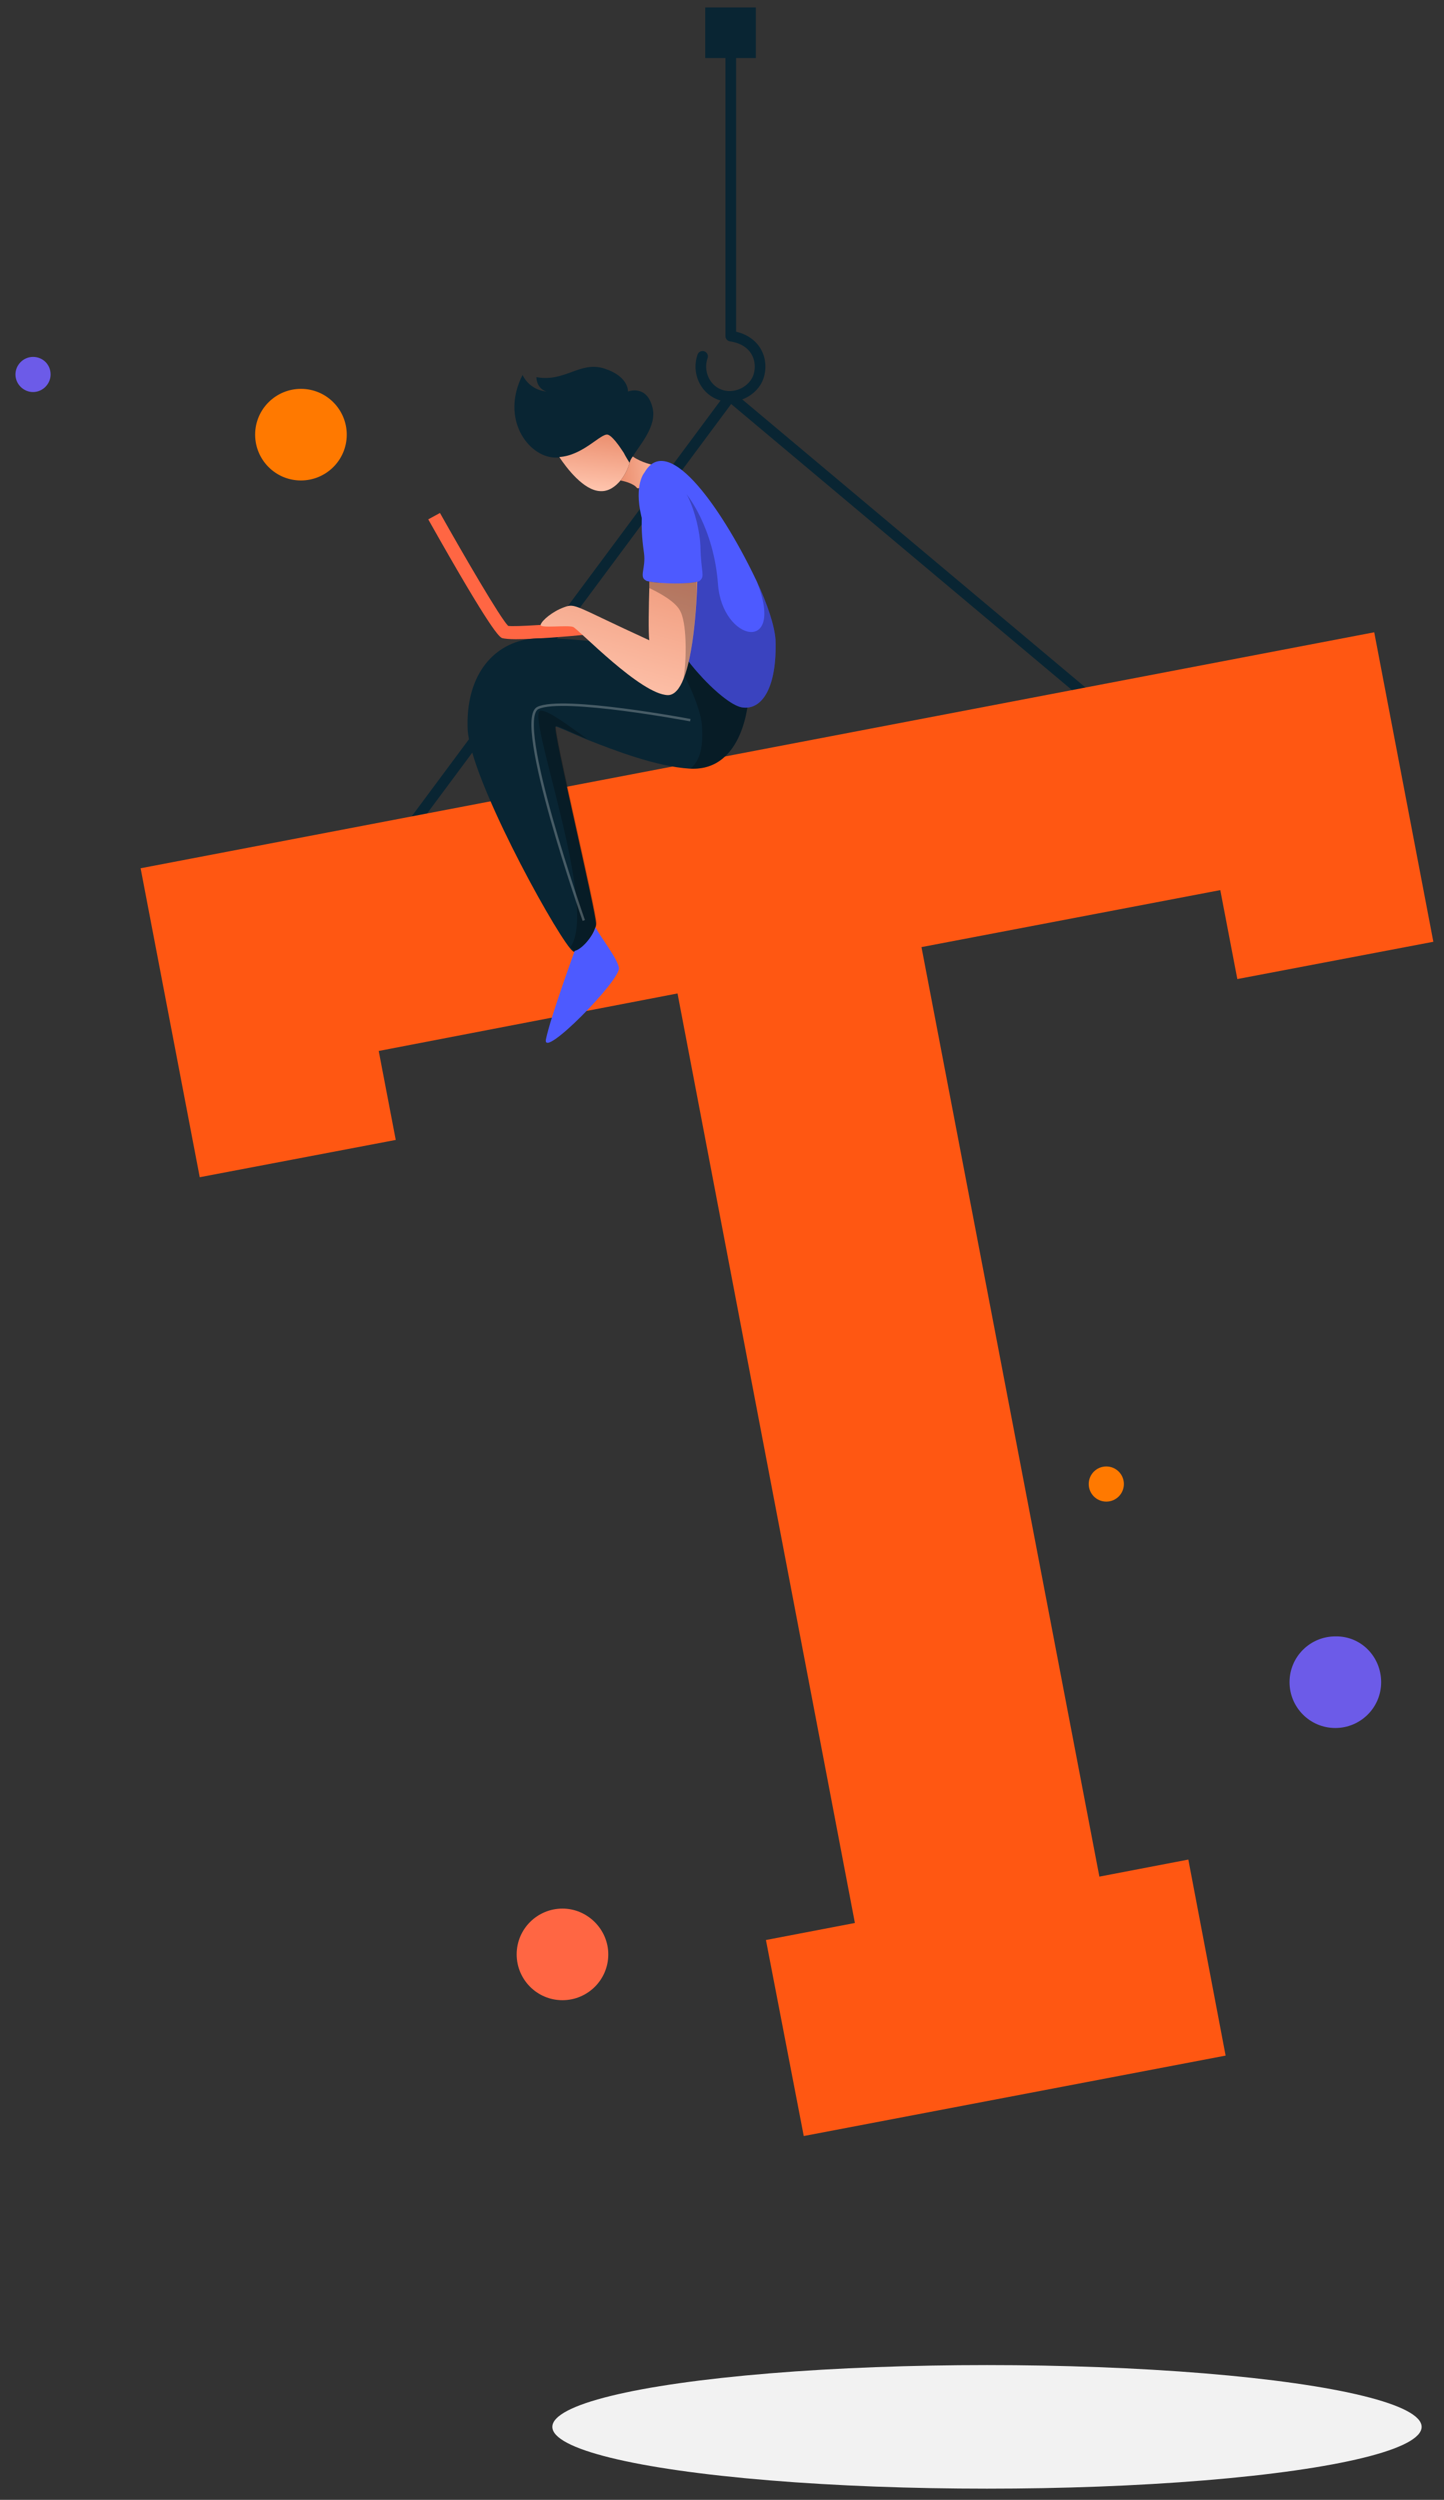 <?xml version="1.0" encoding="utf-8"?>
<!-- Generator: Adobe Illustrator 22.0.1, SVG Export Plug-In . SVG Version: 6.00 Build 0)  -->
<svg version="1.1" id="OBJECTS" xmlns="http://www.w3.org/2000/svg" xmlns:xlink="http://www.w3.org/1999/xlink" x="0px" y="0px"
	 viewBox="0 0 271.1 469.3" style="enable-background:new 0 0 271.1 469.3;" xml:space="preserve">
<rect x="0" y="0" width="271.1" height="469.3" fill="#333333" stroke="none"/>
<style type="text/css">
	.st0{fill:none;stroke:#092533;stroke-width:2;stroke-miterlimit:10;}
	.st1{fill:#FF5712;}
	.st2{fill:#FF7900;}
	.st3{fill:#6C5BE8;}
	.st4{fill:#FF6643;}
	.st5{fill:#98C4F9;}
	.st6{fill:#092533;}
	.st7{opacity:0.25;}
	.st8{fill:url(#SVGID_1_);}
	.st9{fill:url(#SVGID_2_);}
	.st10{fill:#4D5AFF;}
	.st11{fill:url(#SVGID_3_);}
	.st12{opacity:0.25;fill:none;stroke:#FFFFFF;stroke-width:0.46;stroke-miterlimit:10;}
	.st13{fill:#F2F2F2;}
	.st14{fill:none;stroke:#092533;stroke-width:2;stroke-linecap:round;stroke-linejoin:round;stroke-miterlimit:10;}
</style>
<g>
	<g>
		<line class="st0" x1="204.9" y1="131.3" x2="137.1" y2="74.4"/>
		<line class="st0" x1="137.1" y1="74.4" x2="76.2" y2="156.4"/>
	</g>
	<polygon class="st1" points="26.4,163 37.5,221 74.3,214 71.1,197.3 127.2,186.5 160.5,361 143.8,364.2 150.9,401 230.1,385.9 
		223.1,349.1 206.4,352.3 173,177.8 229.1,167.1 232.3,183.8 269.1,176.8 258,118.7 	"/>
	<path class="st2" d="M65.1,81.6c0,4.8-3.9,8.6-8.6,8.6c-4.8,0-8.6-3.9-8.6-8.6c0-4.8,3.9-8.6,8.6-8.6C61.3,73,65.1,76.9,65.1,81.6z
		"/>
	<path class="st3" d="M259.3,315.8c0,4.8-3.9,8.6-8.6,8.6c-4.8,0-8.6-3.9-8.6-8.6c0-4.8,3.9-8.6,8.6-8.6
		C255.5,307.1,259.3,311,259.3,315.8z"/>
	<path class="st4" d="M114.2,366.9c0,4.8-3.9,8.6-8.6,8.6c-4.8,0-8.6-3.9-8.6-8.6c0-4.8,3.9-8.6,8.6-8.6
		C110.3,358.3,114.2,362.2,114.2,366.9z"/>
	<circle class="st2" cx="207.7" cy="278.6" r="3.3"/>
	<circle class="st5" cx="110.8" cy="134.2" r="3.3"/>
	<path class="st3" d="M9.5,70.3c0,1.8-1.5,3.3-3.3,3.3c-1.8,0-3.3-1.5-3.3-3.3c0-1.8,1.5-3.3,3.3-3.3C8,67,9.5,68.4,9.5,70.3z"/>
	<g>
		<g>
			<path class="st4" d="M96.8,120c-1.2,0-2.1-0.1-2.5-0.2c-0.5-0.2-1.8-0.8-13.9-22.3l2.2-1.2c4.5,8,11.3,19.7,12.8,21.2
				c1.3,0.2,8.5-0.3,14.9-0.9l0.2,2.5C106.5,119.5,100.4,120,96.8,120z"/>
		</g>
		<path class="st6" d="M140.5,130.5v0.7c0,0-0.7,13.6-10.9,13.1c0,0,0,0-0.1,0c-6.3-0.4-14.1-3.4-19.4-5.5c-3.3-1.4-5.6-2.5-5.8-2.4
			c-0.7,0.1,7.7,35.1,7.6,37.1c0,0.3-0.1,0.6-0.2,0.8c-0.6,1.9-2.7,4.2-3.9,4.4c-0.1,0-0.4-0.2-0.8-0.7
			c-3.8-4.7-18.8-32.2-19.2-41.1c-0.4-9.8,4.5-15.8,11.3-16.9c5-0.8,19.5,1.2,26.8,2.3c2.6,0.4,4.3,0.7,4.3,0.7L140.5,130.5z"/>
		<g>
			<path class="st7" d="M112,173.3c0,0.3-0.1,0.6-0.2,0.8c-0.6,1.9-2.7,4.2-3.9,4.4c-0.1,0-0.4-0.2-0.8-0.7
				c5.4-7.6-8.6-44.3-5.6-44.4c1.5,0,4.8,2.5,8.7,5.3c-3.3-1.4-5.6-2.5-5.8-2.4C103.7,136.4,112.1,171.3,112,173.3z"/>
			<path class="st7" d="M140.5,130.5v0.7c0,0-0.7,13.6-10.9,13.1c2-1.6,2.4-4.4,2.2-7.9c-0.2-4-3.8-10.8-5.9-14.3
				c2.6,0.4,4.3,0.7,4.3,0.7L140.5,130.5z"/>
		</g>
		<path class="st6" d="M118.8,85.7c-0.3,0.5-0.6,1-0.6,1.3c0,0,0,0,0-0.1c-0.1-0.2-0.5-0.9-1.1-1.8c-0.9-1.4-2.2-3.2-3-3.4
			c-1.2-0.3-4.6,3.9-9.1,4.2c-0.3,0-0.6,0-0.9,0c-4.9-0.2-10.2-7.2-6-15.5c1.5,3,4.5,3.1,4.5,3.1s-1.8-0.4-1.9-2.7
			c5.4,1,8.2-3.1,12.8-1.6c4.6,1.5,4.4,4.3,4.4,4.3s3.5-1.4,4.6,3C123.4,80,120.1,83.5,118.8,85.7z"/>
		<linearGradient id="SVGID_1_" gradientUnits="userSpaceOnUse" x1="111" y1="92.016" x2="112.217" y2="80.511">
			<stop  offset="0" style="stop-color:#FFC5AE"/>
			<stop  offset="1" style="stop-color:#EA8B6A"/>
		</linearGradient>
		<path class="st8" d="M118.2,86.9c-0.3,1.1-0.9,2.3-1.7,3.3c-1,1.2-2.3,2.1-3.8,2c-3.1-0.1-6.3-4.3-7.7-6.4
			c4.5-0.3,7.8-4.5,9.1-4.2c0.8,0.2,2.1,2,3,3.4C117.6,86,118.1,86.7,118.2,86.9z"/>
		<linearGradient id="SVGID_2_" gradientUnits="userSpaceOnUse" x1="126.332" y1="88.168" x2="115.713" y2="88.942">
			<stop  offset="0" style="stop-color:#FFC5AE"/>
			<stop  offset="1" style="stop-color:#EA8B6A"/>
		</linearGradient>
		<path class="st9" d="M122.7,87.3c0,0-2.4,5.4-3.2,4.2c-0.5-0.6-1.9-1.1-3-1.3c0.8-1,1.4-2.2,1.7-3.3c0,0,0,0.1,0,0.1
			c0-0.3,0.2-0.8,0.6-1.3C120.5,86.9,122.7,87.3,122.7,87.3z"/>
		<path class="st10" d="M139.3,132.8c-3.8-0.6-13.9-11.6-13.9-16.4c0-0.7-0.1-1.4-0.2-2.2c-0.8-5-3.6-12.2-4.8-17.3
			c-1.4-6,0.6-8.2,0.6-8.2c4.6-8,15.1,7.8,21.1,20.5l0,0c2,4.3,3.3,8.2,3.5,10.9C145.9,129,143.1,133.4,139.3,132.8z"/>
		<path class="st7" d="M139.3,132.8c-3.8-0.6-13.9-11.6-13.9-16.4c0-0.7-0.1-1.4-0.2-2.2l0-2.1l3.7-19.3c0,0,5.1,6.1,5.9,16.9
			c0.8,10.8,12.7,13.2,7.3-0.5c2,4.3,3.3,8.2,3.5,10.9C145.9,129,143.1,133.4,139.3,132.8z"/>
		<path class="st10" d="M131.4,109c-0.1,0.1-0.3,0.2-0.5,0.2c-1.7,0.5-6.8,0.4-8.9,0c-0.3-0.1-0.6-0.1-0.7-0.2
			c-1.4-0.7,0-2.3-0.4-5.2c-0.4-2.9-1.5-11.3,2.7-13.9c4.5-2.7,7.7,7.5,7.9,12.6C131.6,107.6,132.4,108.1,131.4,109z"/>
		<linearGradient id="SVGID_3_" gradientUnits="userSpaceOnUse" x1="112.429" y1="131.514" x2="122.164" y2="96.559">
			<stop  offset="0" style="stop-color:#FFC5AE"/>
			<stop  offset="1" style="stop-color:#EA8B6A"/>
		</linearGradient>
		<path class="st11" d="M130.9,109.2c0,0-0.2,12.4-2.6,18.3c0,0,0,0,0,0c-0.7,1.8-1.7,3-2.9,3c-5.1-0.1-16.7-12.3-17.8-12.8
			c-1-0.4-6.3,0.3-6.1-0.4c0.2-0.8,2.2-2.5,4.4-3.3c2.2-0.8,1.8-0.3,16,6.2c-0.2-1.3-0.1-6.7,0-9.8c0-0.5,0-0.9,0-1.2
			C124.1,109.6,129.2,109.7,130.9,109.2z"/>
		<path class="st10" d="M116.2,181.7c0.4,2.2-14.5,17.4-13.7,13.4c0.8-4,5.4-16.6,5.4-16.6c1.2-0.2,3.3-2.5,3.9-4.4
			C113,176.3,115.9,179.9,116.2,181.7z"/>
		<path class="st12" d="M129.6,135.2c0,0-23.9-4.5-28.6-2.3c-4.7,2.2,8.6,39.9,8.6,39.9"/>
		<path class="st7" d="M128.3,127.5c0.5-2.5,0.8-9.8-0.5-12.6c-0.8-1.9-4-3.6-5.9-4.5c0-0.5,0-0.9,0-1.2c2.1,0.4,7.2,0.5,8.9,0
			C130.9,109.2,130.7,121.6,128.3,127.5z"/>
	</g>
	<ellipse class="st13" cx="185.3" cy="455.6" rx="81.6" ry="11.6"/>
	<path class="st14" d="M131.9,66.9c-1,2.9,0.4,6,3,7.1c3.1,1.3,6.6-0.6,7.5-3.3c1-3-0.4-6.9-5.2-7.6V6.1"/>
	<rect x="132.4" y="1.4" class="st6" width="9.5" height="9.5"/>
</g>
</svg>
